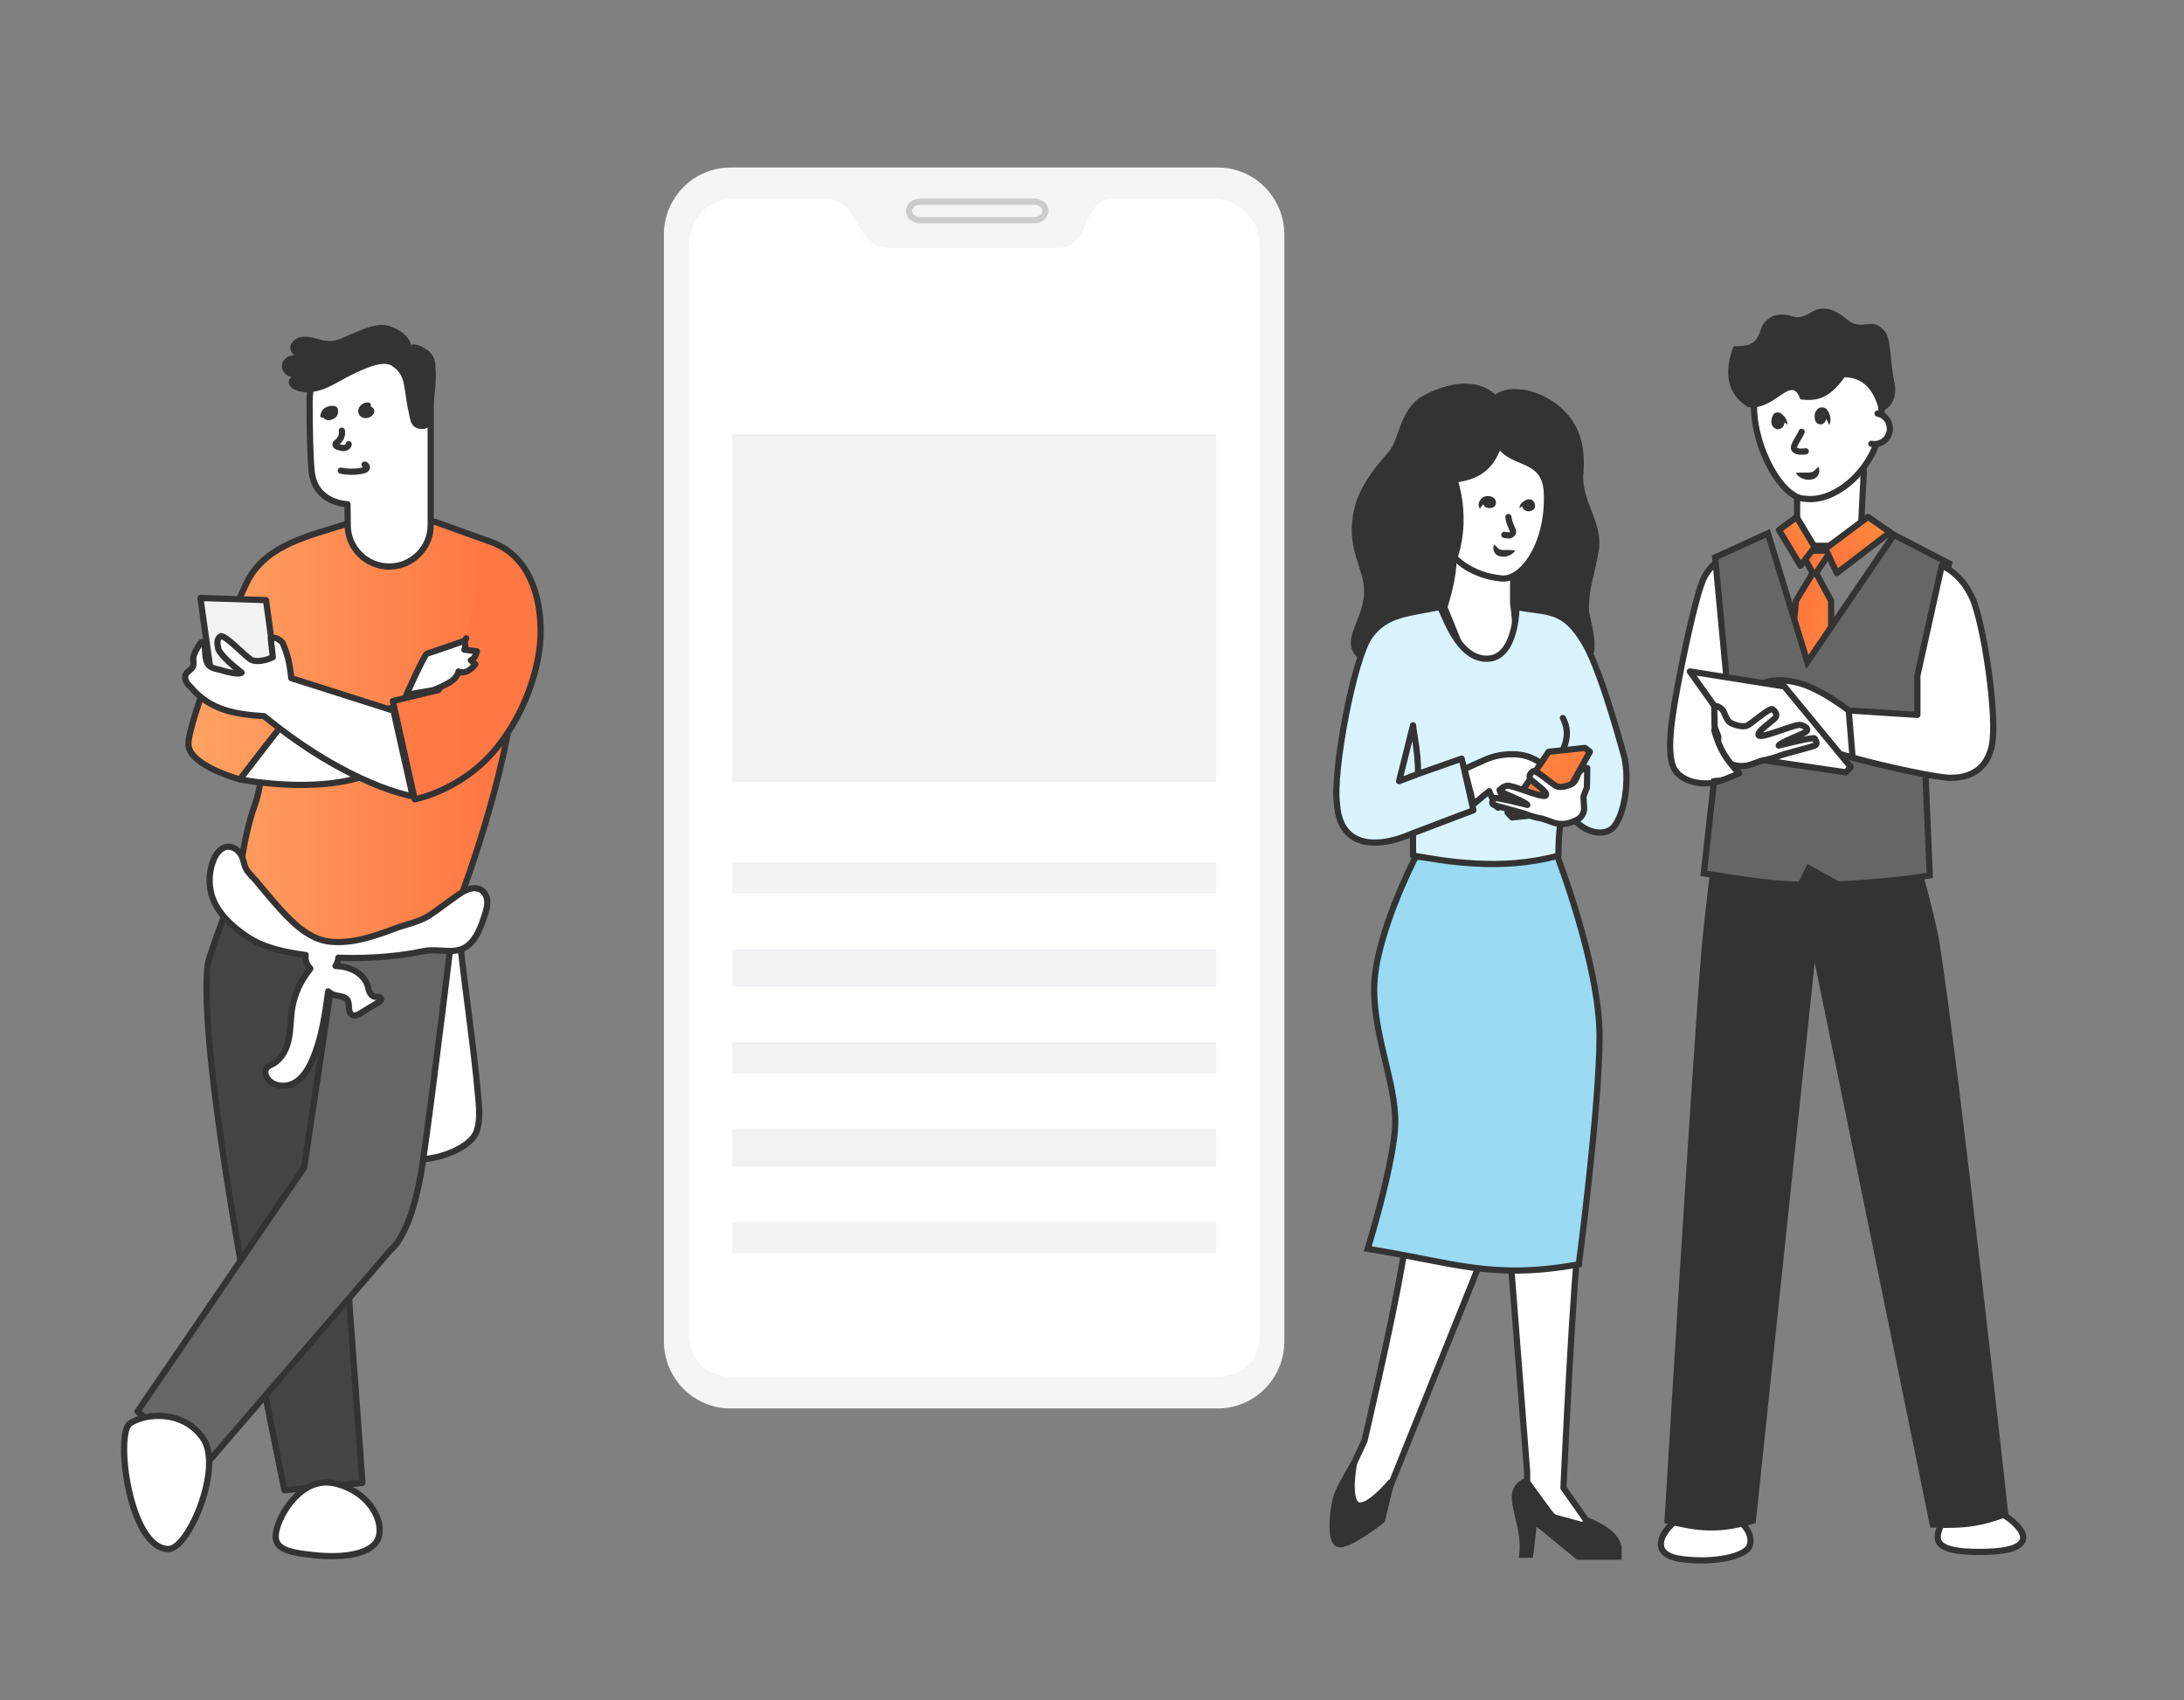 <svg width="352" height="274" viewBox="0 0 352 274" fill="none" xmlns="http://www.w3.org/2000/svg">
<rect x="0" y="0" width="352" height="274" fill="#808080" stroke="none"/>
<path d="M196.28 227H117.72C111.797 227 107 222.15 107 216.174V37.826C107 31.85 111.802 27 117.72 27H196.28C202.203 27 207 31.85 207 37.826V216.174C207 222.15 202.203 227 196.28 227Z" fill="#F5F5F5"/>
<path d="M166.59 32.5C167.07 32.5 167.526 32.638 167.875 32.886C168.223 33.132 168.5 33.519 168.5 34C168.5 34.481 168.223 34.868 167.875 35.114C167.526 35.362 167.07 35.5 166.59 35.5H148.41C147.93 35.5 147.474 35.362 147.125 35.114C146.777 34.868 146.5 34.481 146.5 34C146.5 33.519 146.777 33.132 147.125 32.886C147.474 32.638 147.93 32.5 148.41 32.5H166.59Z" stroke="#CCCCCC" stroke-miterlimit="10"/>
<path d="M118.793 32.5H132.979C134.272 32.5 135.153 32.944 135.857 33.61C136.586 34.3 137.131 35.231 137.726 36.244C138.305 37.23 138.933 38.296 139.813 39.103C140.718 39.932 141.878 40.483 143.491 40.483H170.338C171.953 40.482 173.053 39.93 173.856 39.078C174.631 38.256 175.107 37.175 175.538 36.192C175.985 35.175 176.385 34.259 176.999 33.583C177.546 32.98 178.278 32.556 179.431 32.505L179.667 32.5H194.922C197.197 32.5 199.087 33.236 200.403 34.498C201.718 35.758 202.5 37.579 202.5 39.827V215.098C202.5 217.306 201.784 218.88 200.576 219.911C199.355 220.953 197.561 221.5 195.299 221.5H118.827C116.328 221.5 114.518 220.859 113.331 219.679C112.145 218.499 111.5 216.7 111.5 214.216V40.368C111.5 37.992 112.12 36.031 113.312 34.671C114.496 33.321 116.296 32.5 118.793 32.5Z" fill="white" stroke="white" stroke-miterlimit="10"/>
<path d="M196 70H118V126H196V70Z" fill="#F1F2F4"/>
<path d="M196 139H118V144H196V139Z" fill="#F1F2F4"/>
<path d="M196 153H118V159H196V153Z" fill="#F1F2F4"/>
<path d="M196 168H118V173H196V168Z" fill="#F1F2F4"/>
<path d="M196 182H118V188H196V182Z" fill="#F1F2F4"/>
<path d="M196 197H118V202H196V197Z" fill="#F1F2F4"/>
<path d="M73.754 147.774C74.584 157.395 76.268 167.443 77.098 177.065C77.251 178.821 77.396 180.634 76.832 182.302C75.785 185.397 68.992 187.548 65.857 186.637" fill="white"/>
<path d="M73.754 147.774C74.584 157.395 76.268 167.443 77.098 177.065C77.251 178.821 77.396 180.634 76.832 182.302C75.785 185.397 68.992 187.548 65.857 186.637" stroke="#333333" stroke-miterlimit="10" stroke-linecap="round" stroke-linejoin="round"/>
<path d="M38.67 140.981C38.67 140.981 33.698 153.705 33.489 155.421C31.426 172.101 45.858 240.191 45.858 240.191L58.42 239.014L52.852 162.585L55.229 146.453L38.67 140.981Z" fill="#444444" stroke="#333333" stroke-linecap="round" stroke-linejoin="round"/>
<path d="M73.359 146.251C73.359 146.251 69.822 175.832 68.154 187.234C66.413 199.16 62.997 201.416 62.997 201.416L32.836 236.468L22.159 227.499L49.024 188.161C49.024 188.161 55.463 145.292 55.237 146.453C55.011 147.613 73.359 146.251 73.359 146.251Z" fill="#666666" stroke="#333333" stroke-linecap="round" stroke-linejoin="round"/>
<path d="M78.99 87.291L70.144 84.117L55.535 84.544C49.999 86.321 43.227 87.717 40.088 93.294C38.501 96.115 30.024 116.783 30.378 120.144C30.733 123.496 38.678 125.623 38.678 125.623L42.981 120.039C42.312 124.543 41.667 128.113 41.152 129.507C39.21 134.809 38.67 140.989 38.67 140.989C38.67 140.989 39.774 151.312 51.788 152.722C63.803 154.132 73.351 147.017 73.351 147.017C73.351 147.017 80.539 128.806 82.658 113.262C84.777 97.71 78.99 87.291 78.99 87.291ZM42.03 111.481L44.552 108.331C44.367 109.829 44.173 111.328 43.98 112.803L42.03 111.481Z" fill="url(#paint0_linear_36_2893)" stroke="#333333" stroke-miterlimit="10" stroke-linecap="round" stroke-linejoin="round"/>
<path d="M75.14 102.877L70.694 111.21L63.316 112.989L66.84 128.831C66.84 128.831 74.595 127.403 80.162 120.408C86.715 112.173 87.074 103.367 87.074 103.367C87.074 103.367 88.452 90.22 78.637 87.17" fill="url(#paint1_linear_36_2893)"/>
<path d="M75.14 102.877L70.694 111.21L63.316 112.989L66.84 128.831C66.84 128.831 74.595 127.403 80.162 120.408C86.715 112.173 87.074 103.367 87.074 103.367C87.074 103.367 88.452 90.22 78.637 87.17" stroke="#333333" stroke-miterlimit="10" stroke-linecap="round" stroke-linejoin="round"/>
<path d="M38.67 125.615C38.67 125.615 57.912 129.459 64.898 121.183L62.876 114.148C62.876 114.148 50.16 117.154 46.196 115.865L38.67 125.615Z" fill="white" stroke="#333333" stroke-miterlimit="10" stroke-linecap="round" stroke-linejoin="round"/>
<path d="M65.495 111.988C65.495 111.988 68.42 105.444 68.807 105.356C69.194 105.267 74.843 103.285 74.843 103.285C74.843 103.285 75.141 104.059 74.843 104.711L76.873 104.977C76.873 104.977 76.575 106.226 75.882 106.403L76.615 107.048C76.615 107.048 76.011 107.878 75.237 108.216C74.464 108.555 73.9 108.216 73.9 108.216C73.9 108.216 73.764 109.159 72.604 109.893C71.443 110.626 69.855 111.23 69.855 111.23L65.495 111.988Z" fill="white" stroke="#333333" stroke-miterlimit="10" stroke-linecap="round" stroke-linejoin="round"/>
<path d="M43.563 114.147L34.643 113.027L32.298 96.379L42.878 96.725L44.997 112.382C45.231 113.309 44.514 114.195 43.563 114.147Z" fill="#F2F2F2" stroke="#333333" stroke-miterlimit="10" stroke-linecap="round" stroke-linejoin="round"/>
<path d="M35.971 108.113C36.341 108.242 38.581 108.814 38.944 108.411C37.198 107.025 35.603 105.59 35.189 104.623C34.978 103.672 34.931 102.908 35.568 102.561C36.204 102.215 39.556 105.792 40.419 106.3C41.273 106.808 42.973 106.437 43.972 105.921L43.642 102.9C44.289 102.701 44.689 102.775 45.535 103.568C46.353 105.516 46.679 106.753 46.947 109.3L63.415 114.537L66.511 128.337C66.511 128.337 56.465 126.789 42.566 115.426C38.035 115.138 33.877 114.495 30.797 110.804C30.483 110.522 30.185 110.216 30 109.838C29.822 109.459 29.774 108.991 29.983 108.629C30.249 108.161 30.862 107.944 31.087 107.452C31.257 107.09 31.176 106.671 31.144 106.276C31.087 105.51 31.853 104.318 32.28 103.681C32.336 103.601 32.401 103.512 32.498 103.488C32.691 103.44 32.844 103.665 32.9 103.859C33.062 104.382 33.053 104.938 33.094 105.486C33.134 106.034 33.223 106.598 33.521 107.058C34.012 107.799 35.189 107.831 35.971 108.113Z" fill="white" stroke="#333333" stroke-miterlimit="10" stroke-linecap="round" stroke-linejoin="round"/>
<path d="M62.731 91.312C66.421 91.312 69.419 88.315 69.419 84.624V64.294C69.435 58.798 64.915 54.367 59.419 54.504L59.266 54.52C53.956 54.963 49.879 59.403 49.895 64.729C49.911 69.394 49.991 73.448 50.225 75.921C50.724 81.175 56.002 81.264 56.002 81.264C56.002 81.264 56.043 83.448 56.043 84.656C56.051 88.323 59.04 91.312 62.731 91.312Z" fill="white" stroke="#333333" stroke-miterlimit="10" stroke-linecap="round" stroke-linejoin="round"/>
<path d="M63.23 59C63.239 59.008 63.255 59.016 63.263 59.024C64.157 59.612 64.786 60.523 65.019 61.57C65.027 61.61 65.035 61.643 65.043 61.675C65.374 63.157 65.463 64.689 65.809 66.163C66.156 67.646 66.091 68.774 67.574 69.104C68.508 69.314 69.306 68.798 69.636 68.266C69.766 68.065 69.766 67.807 69.766 67.565C69.749 63.923 70.483 62.505 70.16 58.718C70.072 57.686 69.508 56.76 68.621 56.228C67.783 55.728 66.768 55.212 65.922 55.704C65.076 56.195 64.069 57.936 63.448 58.693" fill="#333333"/>
<path d="M66.083 56.252C66.849 54.737 64.254 52.876 62.433 52.465C60.612 52.054 58.347 53.109 56.631 53.843C55.551 54.302 54.48 54.914 53.303 54.963C52.513 54.995 51.74 54.769 50.974 54.568C50.209 54.366 49.419 54.189 48.638 54.302C47.856 54.423 47.082 54.906 46.849 55.656C46.615 56.405 47.123 57.372 47.912 57.412C46.873 56.945 45.495 57.783 45.422 58.919C45.35 60.055 46.623 61.054 47.711 60.716C47.171 60.37 46.438 61.079 46.55 61.707C46.663 62.344 47.284 62.755 47.888 62.964C49.443 63.496 51.168 63.142 52.683 62.497C54.189 61.844 55.559 60.918 57.05 60.225C58.541 59.54 61.031 58.315 62.626 58.734C63.794 59.04 64.697 60.345 65.317 59.991C65.914 59.644 66.252 58.968 66.325 58.283C66.389 57.614 66.236 56.929 66.083 56.252Z" fill="#333333"/>
<path d="M72.078 145.486C71.047 146.243 70.023 147.017 69.056 147.629C67.606 148.556 65.438 148.991 63.811 149.595C60.434 150.86 56.8 152.166 53.134 151.763C49.75 151.392 47.042 148.612 44.883 146.219C43.617 144.817 42.441 143.35 41.224 141.908C40.709 141.304 39.983 140.683 39.629 139.974C39.25 139.209 39.258 138.338 38.726 137.589C38.251 136.912 37.461 136.396 36.631 136.477C35.576 136.582 34.842 137.581 34.431 138.564C33.69 140.377 33.577 142.44 34.133 144.317C34.939 147.057 37.413 149.337 39.742 150.909C42.514 152.778 46.003 153.495 49.266 153.922C49.242 154.092 49.226 154.253 49.234 154.422C49.266 155.059 49.564 155.655 50.016 156.106C49.959 156.187 49.927 156.243 49.927 156.259C48.444 158.072 47.437 160.272 47.074 162.585C46.825 164.196 46.873 165.848 46.551 167.444C46.228 169.039 45.455 170.659 44.02 171.448C43.601 171.674 43.11 171.859 42.884 172.27C42.675 172.657 42.747 173.141 42.941 173.535C43.674 175.026 45.809 175.373 47.284 174.615C48.767 173.858 49.685 172.335 50.346 170.804C51.829 167.371 52.368 163.616 52.884 159.909C52.892 159.869 52.892 159.829 52.9 159.781C53.19 160.055 53.545 160.264 53.932 160.377C54.649 160.586 55.559 160.538 55.986 161.158C56.236 161.529 56.212 162.013 56.236 162.464C56.26 162.915 56.397 163.423 56.808 163.608C57.227 163.793 57.703 163.552 58.09 163.31C59.089 162.698 60.096 162.093 61.095 161.481C61.256 161.384 61.434 161.255 61.442 161.07C61.45 160.868 61.232 160.715 61.031 160.683C60.829 160.651 60.62 160.691 60.418 160.659C60.023 160.594 59.725 160.256 59.564 159.893C59.403 159.531 59.339 159.128 59.21 158.749C58.726 157.323 57.348 156.356 55.898 155.961C55.301 155.8 54.681 155.719 54.069 155.687C54.23 155.453 54.351 155.204 54.423 154.93C54.431 154.914 54.423 154.897 54.431 154.881C54.464 154.833 54.512 154.656 54.528 154.358C57.268 154.47 62.634 154.478 68.194 153.31C71.095 152.698 73.891 154.358 76.107 151.723C77.098 150.538 77.622 149.047 78.097 147.581C78.323 146.88 78.549 146.155 78.541 145.413C78.533 144.672 78.234 143.898 77.622 143.479C77.058 143.101 76.3 143.084 75.648 143.278C74.995 143.471 74.407 143.85 73.835 144.229C73.255 144.632 72.666 145.059 72.078 145.486Z" fill="white" stroke="#333333" stroke-miterlimit="10" stroke-linecap="round" stroke-linejoin="round"/>
<path fill-rule="evenodd" clip-rule="evenodd" d="M32.731 231.835C29.508 227.161 23.368 227.757 20.942 229.425C18.517 231.093 20.838 249.659 27.163 249.659C30.419 249.659 35.954 236.508 32.731 231.835Z" fill="white" stroke="#333333" stroke-miterlimit="10" stroke-linecap="round" stroke-linejoin="round"/>
<path fill-rule="evenodd" clip-rule="evenodd" d="M44.544 246.677C43.907 249.562 46.027 250.175 50.579 250.65C55.865 251.206 60.467 250.376 61.103 247.491C61.74 244.607 59.081 240.223 53.907 239.079C48.734 237.935 45.181 243.785 44.544 246.677Z" fill="white" stroke="#333333" stroke-miterlimit="10" stroke-linecap="round" stroke-linejoin="round"/>
<path d="M58.936 64.89C58.589 64.979 58.259 65.172 58.033 65.454C57.944 65.559 57.864 65.688 57.816 65.817C57.767 65.946 57.727 66.083 57.727 66.22C57.727 66.494 57.799 66.768 57.985 66.977C58.09 67.098 58.202 67.187 58.347 67.259C58.549 67.364 58.758 67.388 58.976 67.388C59.185 67.388 59.387 67.324 59.58 67.243C59.766 67.171 59.919 67.05 60.056 66.913C60.265 66.703 60.378 66.389 60.313 66.099C60.297 66.018 60.257 65.946 60.217 65.881C60.193 65.841 60.169 65.809 60.144 65.776C60.023 65.639 59.895 65.559 59.725 65.486C59.314 65.317 58.831 65.422 58.476 65.664C58.194 65.857 58.041 66.212 58.13 66.55C58.218 66.888 58.533 67.114 58.871 67.138C59.056 67.154 59.25 67.122 59.427 67.042C59.556 66.977 59.725 66.848 59.79 66.703C59.838 66.574 59.854 66.421 59.758 66.308C59.661 66.187 59.508 66.115 59.355 66.107C59.339 66.107 59.322 66.107 59.314 66.099C59.371 66.115 59.419 66.123 59.475 66.139C59.451 66.131 59.427 66.123 59.411 66.115C59.459 66.139 59.5 66.163 59.548 66.187C59.524 66.171 59.5 66.155 59.484 66.139C59.516 66.171 59.548 66.204 59.588 66.236C59.556 66.204 59.532 66.171 59.516 66.131C59.532 66.171 59.556 66.212 59.572 66.252C59.548 66.204 59.532 66.147 59.532 66.091C59.532 66.139 59.54 66.179 59.54 66.228C59.54 66.187 59.54 66.139 59.556 66.099C59.54 66.147 59.532 66.187 59.516 66.236C59.524 66.204 59.54 66.171 59.556 66.147C59.532 66.187 59.5 66.236 59.475 66.276C59.484 66.26 59.5 66.244 59.516 66.236C59.475 66.276 59.435 66.308 59.395 66.349C59.411 66.332 59.435 66.316 59.459 66.3C59.411 66.332 59.355 66.365 59.306 66.397C59.331 66.389 59.347 66.373 59.371 66.365C59.306 66.389 59.25 66.413 59.185 66.429C59.202 66.421 59.218 66.421 59.234 66.413C59.169 66.421 59.105 66.437 59.04 66.445C59.065 66.437 59.097 66.437 59.121 66.437C59.065 66.437 59 66.437 58.944 66.429C58.976 66.429 59 66.437 59.024 66.437C58.968 66.421 58.919 66.413 58.863 66.397C58.895 66.405 58.928 66.421 58.96 66.429C58.911 66.405 58.871 66.381 58.823 66.357C58.871 66.381 58.911 66.413 58.952 66.445C58.919 66.413 58.887 66.381 58.847 66.349C58.887 66.389 58.928 66.437 58.952 66.486C58.936 66.445 58.911 66.405 58.895 66.365C58.919 66.413 58.936 66.461 58.936 66.518C58.936 66.469 58.928 66.429 58.928 66.381C58.928 66.429 58.928 66.478 58.911 66.526C58.928 66.478 58.936 66.437 58.952 66.389C58.936 66.429 58.919 66.469 58.895 66.502C58.919 66.461 58.952 66.413 58.976 66.373C58.952 66.405 58.928 66.437 58.895 66.469C58.936 66.429 58.976 66.397 59.016 66.357C58.984 66.389 58.952 66.413 58.911 66.437C58.96 66.405 59.016 66.373 59.065 66.341C59.032 66.357 59 66.373 58.96 66.389C59.024 66.365 59.081 66.341 59.145 66.324C59.113 66.341 59.073 66.349 59.032 66.357C59.097 66.349 59.161 66.332 59.226 66.324C59.185 66.332 59.153 66.332 59.113 66.332C59.169 66.332 59.234 66.332 59.29 66.341C59.25 66.341 59.218 66.332 59.177 66.324C59.234 66.341 59.282 66.349 59.339 66.365C59.298 66.357 59.266 66.341 59.226 66.324C59.274 66.349 59.314 66.373 59.363 66.397C59.306 66.373 59.266 66.332 59.218 66.3C59.25 66.332 59.282 66.365 59.322 66.397C59.258 66.341 59.21 66.268 59.169 66.187C59.185 66.228 59.21 66.268 59.226 66.308C59.185 66.22 59.153 66.123 59.145 66.018C59.145 66.067 59.153 66.107 59.153 66.155C59.145 66.067 59.153 65.978 59.177 65.889C59.161 65.938 59.153 65.978 59.137 66.026C59.161 65.946 59.194 65.873 59.242 65.801C59.218 65.841 59.185 65.889 59.161 65.93C59.202 65.873 59.242 65.817 59.298 65.768C59.258 65.809 59.218 65.841 59.177 65.881C59.218 65.841 59.266 65.809 59.314 65.776C59.266 65.809 59.21 65.841 59.161 65.873C59.21 65.841 59.258 65.817 59.314 65.801C59.25 65.825 59.194 65.849 59.129 65.865C59.153 65.857 59.185 65.849 59.21 65.841C59.371 65.801 59.556 65.696 59.669 65.567C59.749 65.47 59.83 65.301 59.782 65.172C59.653 64.85 59.234 64.818 58.936 64.89Z" fill="#333333"/>
<path d="M52.981 66.816C53.029 66.582 53.093 66.349 53.206 66.131C53.19 66.163 53.174 66.196 53.158 66.228C53.206 66.131 53.271 66.051 53.343 65.97C53.311 66.002 53.279 66.034 53.255 66.067C53.271 66.051 53.295 66.026 53.311 66.01C53.335 65.994 53.392 65.954 53.295 66.018C53.198 66.083 53.247 66.051 53.271 66.034C53.279 66.026 53.295 66.018 53.303 66.018C53.359 65.986 53.134 66.091 53.198 66.067C53.206 66.059 53.222 66.059 53.23 66.051C53.239 66.051 53.239 66.043 53.247 66.043C53.303 66.018 53.255 66.034 53.11 66.091C53.126 66.091 53.134 66.083 53.15 66.083C53.166 66.075 52.932 66.123 53.021 66.107C53.037 66.107 53.045 66.107 53.061 66.099C53.069 66.099 52.86 66.107 52.94 66.107C52.956 66.107 52.965 66.107 52.981 66.107C53.061 66.107 52.844 66.091 52.892 66.099C52.916 66.107 52.949 66.107 52.973 66.115C52.932 66.107 52.892 66.091 52.844 66.083C52.892 66.099 52.932 66.115 52.981 66.139C52.949 66.123 52.916 66.099 52.892 66.083C52.956 66.123 53.013 66.18 53.053 66.252C53.037 66.228 53.021 66.204 53.005 66.171C53.077 66.292 53.093 66.437 53.093 66.574C53.093 66.542 53.093 66.518 53.093 66.486C53.086 66.703 53.053 66.929 52.949 67.122C52.965 67.09 52.981 67.058 52.997 67.026C52.965 67.082 52.932 67.13 52.884 67.179C52.916 67.147 52.949 67.114 52.973 67.082C52.949 67.106 52.924 67.122 52.9 67.138C52.997 67.074 53.021 67.058 52.973 67.09C53.102 67.034 53.134 67.018 53.069 67.042C53.158 67.001 53.255 66.977 53.359 66.969C53.295 66.977 53.327 66.977 53.472 66.961C53.674 66.961 53.585 66.977 53.529 66.961C53.569 66.969 53.609 66.985 53.658 66.993C53.617 66.985 53.585 66.969 53.545 66.945C53.577 66.961 53.609 66.985 53.633 67.001C53.569 66.961 53.521 66.905 53.48 66.84C53.496 66.865 53.513 66.889 53.529 66.921C53.488 66.848 53.464 66.768 53.464 66.687C53.464 66.719 53.464 66.744 53.464 66.776C53.472 66.695 53.488 66.623 53.529 66.558C53.513 66.591 53.496 66.623 53.48 66.655C53.505 66.615 53.537 66.574 53.569 66.534C53.537 66.566 53.505 66.599 53.48 66.631C53.496 66.615 53.513 66.599 53.529 66.591C53.593 66.534 53.4 66.663 53.464 66.631C53.553 66.582 53.376 66.671 53.367 66.671C53.464 66.631 53.166 66.728 53.271 66.703C53.222 66.711 53.174 66.719 53.126 66.736C53.166 66.728 53.158 66.728 53.086 66.736C52.949 66.744 53.037 66.744 53.061 66.736C52.916 66.752 52.932 66.719 52.997 66.736C53.021 66.736 53.045 66.744 53.061 66.752C53.021 66.744 52.981 66.728 52.932 66.719C52.997 66.736 53.061 66.768 53.118 66.8C53.086 66.784 53.053 66.76 53.029 66.744C53.045 66.76 53.069 66.768 53.086 66.784C53.19 66.865 53.327 66.889 53.456 66.889C53.633 66.889 53.843 66.848 54.004 66.776C54.133 66.719 54.302 66.647 54.383 66.518C54.431 66.445 54.48 66.325 54.391 66.26C54.052 66.002 53.617 65.978 53.214 66.059C52.771 66.147 52.32 66.365 52.127 66.792C52.014 67.026 52.078 67.308 52.264 67.485C52.384 67.598 52.546 67.662 52.699 67.695C52.997 67.751 53.343 67.686 53.625 67.566C53.988 67.412 54.302 67.163 54.423 66.776C54.463 66.655 54.48 66.526 54.487 66.405C54.496 66.268 54.504 66.131 54.48 65.994C54.423 65.744 54.238 65.543 53.996 65.462C53.577 65.334 53.126 65.406 52.723 65.559C52.384 65.688 52.07 65.914 51.893 66.236C51.748 66.486 51.667 66.752 51.611 67.034C51.546 67.324 52.03 67.316 52.207 67.292C52.392 67.259 52.578 67.211 52.739 67.114C52.812 67.026 52.956 66.945 52.981 66.816Z" fill="#333333"/>
<path d="M55.1 69.411C55.221 70.079 54.939 70.805 54.399 71.216C54.254 71.329 54.069 71.449 54.069 71.635C54.069 71.852 54.318 71.973 54.52 72.038C54.842 72.142 55.172 72.247 55.503 72.207C55.833 72.167 56.172 71.925 56.204 71.594" stroke="#333333" stroke-miterlimit="10" stroke-linecap="round" stroke-linejoin="round"/>
<path d="M54.931 75.857C56.099 76.099 57.316 76.091 58.476 75.841C58.734 75.784 59.016 75.688 59.113 75.446C59.21 75.204 59.016 74.898 58.758 74.882" stroke="#333333" stroke-miterlimit="10" stroke-linecap="round" stroke-linejoin="round"/>
<path d="M274.649 93.095C273.198 96.057 270.844 108.245 270.844 108.245C269.582 114.733 268.159 122.155 270.213 124.466C271.759 126.206 274.649 126.628 277.254 125.963C285.3 127.243 280.035 111.399 280.035 108.245C280.035 103.666 281.232 93.769 280.035 90.583C278.971 87.751 275.562 91.23 274.649 93.095Z" fill="white"/>
<path d="M277.254 125.963C277.711 122.998 277.254 129.071 277.254 125.963ZM277.254 125.963C274.649 126.628 271.759 126.206 270.213 124.466C268.159 122.155 269.582 114.733 270.844 108.245C270.844 108.245 273.198 96.057 274.649 93.095C275.562 91.23 278.971 87.751 280.035 90.583C281.232 93.769 280.035 103.666 280.035 108.245C280.035 111.399 285.3 127.243 277.254 125.963Z" stroke="#333333" stroke-miterlimit="10" stroke-linecap="round" stroke-linejoin="round"/>
<path d="M289.46 96.844L288.271 108.729V126.374L291.654 129.391L295.585 127.288L295.128 109.095V96.844L292.705 92.364L295.128 88.753H290.191L292.157 92.364L289.46 96.844Z" fill="url(#paint2_linear_36_2893)" stroke="#333333" stroke-miterlimit="10" stroke-linecap="round" stroke-linejoin="round"/>
<path fill-rule="evenodd" clip-rule="evenodd" d="M326.083 247.775C326.083 249.769 322.335 250.132 319.011 250.132C315.687 250.132 312.302 249.769 312.302 247.775C312.302 245.78 314.599 242.395 317.923 242.395C321.187 242.395 326.083 245.78 326.083 247.775Z" fill="white" stroke="#333333" stroke-miterlimit="10" stroke-linecap="round" stroke-linejoin="round"/>
<path d="M276.037 243.12C280.691 244.208 282.807 247.23 281.96 249.225C281.296 250.797 276.46 252.005 271.021 251.28C262.982 250.253 271.383 242.033 276.037 243.12Z" fill="white" stroke="#333333" stroke-miterlimit="10" stroke-linecap="round" stroke-linejoin="round"/>
<path d="M276.465 133.665C276.465 133.665 274.712 147.446 274.228 153.128C272.476 174.947 268.249 245.491 268.249 245.491C273.887 246.924 277.086 247.228 282.968 245.491L292.482 155.122L311.106 246.212C316.769 246.434 319.49 245.981 323.723 244.383C323.723 244.383 315.993 173.919 312.669 152.402C311.883 147.144 308.257 134.935 308.257 134.935L276.465 133.665Z" fill="#333333"/>
<path d="M290.988 105.703L291.293 106.699L291.88 105.838L305.257 86.201L314.128 90.805L309.814 112.012L309.802 112.072L309.805 112.132L311.02 141.088C306.648 141.857 300.625 142.348 296.207 142.537L291.987 140.199L291.531 139.947L291.298 140.413L290.207 142.595C284.898 142.452 280.781 141.738 274.603 140.765L276.402 124.554L278.254 109.338L278.26 109.285L278.255 109.231L276.436 89.836L284.938 85.952L290.988 105.703Z" fill="#666666" stroke="#333333"/>
<path d="M289.641 87.975H299.795L300.4 75.883H289.641V87.975Z" fill="white" stroke="#333333" stroke-miterlimit="10" stroke-linecap="round" stroke-linejoin="round"/>
<path d="M282.449 111.181L282.811 110.879C284.685 109.488 286.921 109.434 289.218 109.917C291.092 110.28 293.848 111.444 297.962 114.505L309.025 115.22V108.911L312.956 91.175C312.956 91.175 315.882 92.181 317.802 96.203C319.722 100.226 322.033 115.898 321.001 120.34C319.97 124.781 316.522 125.368 314.327 125.368C312.473 125.368 304.744 123.801 298.586 122.102C297.456 121.79 296.38 121.474 295.403 121.162L291.654 118.011C291.654 118.011 290.367 119.401 290.004 119.099C289.641 118.796 289.218 118.011 289.218 118.011L290.608 116.077L287.284 116.741L282.449 114.505L284.504 111.846L282.449 112.511V111.181Z" fill="white"/>
<path d="M297.962 114.505C293.848 111.444 291.092 110.28 289.218 109.917C286.921 109.434 284.685 109.488 282.811 110.879L282.449 111.181V112.511L284.504 111.846L282.449 114.505L287.284 116.741L290.608 116.077L289.218 118.011C289.218 118.011 289.641 118.796 290.004 119.099C290.367 119.401 291.654 118.011 291.654 118.011L295.403 121.162C296.38 121.474 297.456 121.79 298.586 122.102M297.962 114.505L309.025 115.22V108.911L312.956 91.175C312.956 91.175 315.882 92.181 317.802 96.203C319.722 100.226 322.033 115.898 321.001 120.34C319.97 124.781 316.522 125.368 314.327 125.368C312.473 125.368 304.744 123.801 298.586 122.102M297.962 114.505L298.586 122.102" stroke="#333333" stroke-miterlimit="10" stroke-linecap="round" stroke-linejoin="round"/>
<path d="M287.586 110.637L298.284 123.632L297.499 124.478L282.333 122.258L272.355 108.219L287.586 110.637Z" fill="white" stroke="#333333" stroke-miterlimit="10" stroke-linecap="round" stroke-linejoin="round"/>
<path d="M276.284 113.762C276.949 113.762 277.553 114.185 277.855 114.79C278.097 115.455 278.46 116.24 278.883 116.482C279.668 116.905 280.998 117.268 281.663 116.905C282.388 116.543 285.169 114.064 285.652 114.306C286.136 114.608 286.559 115.213 286.075 115.757C285.592 116.301 282.993 117.993 283.476 118.537C283.96 119.081 289.46 116.603 290.246 116.845C291.092 117.087 291.575 117.57 291.092 117.933C290.608 118.295 286.861 119.686 286.68 120.169C286.68 120.169 292.301 118.718 292.482 119.021C292.663 119.383 293.026 119.927 292.482 120.169C291.938 120.411 287.103 121.62 286.68 121.861C286.257 122.043 284.806 122.466 284.504 122.466C284.322 122.466 283.234 122.828 282.267 123.191C281.119 123.614 279.91 123.554 278.762 123.07L278.218 122.828C277.311 122.466 276.767 121.559 276.828 120.653L276.949 118.718L276.344 117.147L276.284 113.762Z" fill="white" stroke="#333333" stroke-miterlimit="10" stroke-linecap="round" stroke-linejoin="round"/>
<path d="M280.125 124.285L276.611 119.104L272.431 122.35L275.62 125.547C277.556 125.007 278.513 125.695 280.125 124.285Z" fill="white"/>
<path d="M276.284 126.106C277.602 125.772 278.323 125.502 280.306 124.646C278.092 122.261 277.201 120.815 276.284 117.707" stroke="#333333" stroke-miterlimit="10" stroke-linecap="round" stroke-linejoin="round"/>
<path d="M301.071 83.313L304.636 85.781L296.042 92.364L294.214 88.433L301.071 83.313Z" fill="url(#paint3_linear_36_2893)" stroke="#333333" stroke-miterlimit="10" stroke-linecap="round" stroke-linejoin="round"/>
<path d="M289.567 83.336L292.468 88.171L290.191 91.175L286.717 85.415L289.567 83.336Z" fill="url(#paint4_linear_36_2893)" stroke="#333333" stroke-miterlimit="10" stroke-linecap="round" stroke-linejoin="round"/>
<path d="M282.694 65.494C282.694 72.308 287.257 80.382 290.887 80.382C295.896 81.081 302.143 75.554 303.133 68.797C304.123 62.041 299.684 54.446 294.676 53.688C289.667 52.99 283.684 58.679 282.694 65.494Z" fill="white" stroke="#333333" stroke-miterlimit="10" stroke-linecap="round" stroke-linejoin="round"/>
<path d="M301.611 71.526C302.922 71.795 304.283 70.962 304.544 69.591C304.805 68.22 303.98 66.919 302.609 66.658" fill="white"/>
<path d="M301.611 71.526C302.922 71.795 304.283 70.962 304.544 69.591C304.805 68.22 303.98 66.919 302.609 66.658" stroke="#333333" stroke-miterlimit="10" stroke-linecap="round" stroke-linejoin="round"/>
<path fill-rule="evenodd" clip-rule="evenodd" d="M297.296 60.791C294.695 64.542 292.404 64.648 290.162 64.368C288.729 60.119 286.135 66.308 281.722 65.596C277.067 62.744 278.673 57.738 279.403 55.815C281.977 55.815 282.928 55.455 283.64 53.557C284.115 52.29 284.076 51.934 285.778 50.904C289.144 50.073 288.867 52.182 291.877 50.35C293.698 49.241 295.502 49.651 297.539 51.38C300.153 53.597 301.42 50.984 303.479 53.082C304.92 54.205 304.509 57.913 305.34 61.715C305.821 63.914 304.786 66.11 302.925 66.308C302.2 63.646 300.925 60.903 297.296 60.791Z" fill="#333333"/>
<path d="M290.374 69.599C289.963 70.604 288.803 71.954 289.226 72.438C289.649 72.922 290.495 72.801 291.039 72.74" stroke="#333333" stroke-miterlimit="10" stroke-linecap="round" stroke-linejoin="round"/>
<path d="M294.825 68.517C295.128 67.913 295.067 67.188 294.765 66.523C294.705 66.342 294.584 66.221 294.463 66.039C294.342 65.858 294.161 65.737 293.858 65.677C293.556 65.616 293.194 65.677 292.952 65.918C292.71 66.16 292.589 66.402 292.529 66.583C292.468 66.765 292.468 67.006 292.468 67.127C292.468 67.309 292.468 67.55 292.589 67.853C292.71 68.094 292.952 68.397 293.375 68.397C293.798 68.397 294.04 68.155 294.161 67.974C294.463 67.49 294.342 67.006 294.1 66.704C293.858 66.402 293.435 66.281 293.133 66.402C293.435 66.523 293.617 66.765 293.617 67.006C293.677 67.188 293.556 67.43 293.435 67.43C293.375 67.43 293.375 67.369 293.496 67.369C293.617 67.369 293.617 67.43 293.617 67.369C293.617 67.369 293.617 67.309 293.617 67.188C293.617 67.067 293.617 66.946 293.677 66.885C293.677 66.825 293.738 66.765 293.677 66.765H293.556C293.556 66.765 293.617 66.765 293.677 66.825C293.738 66.885 293.858 66.946 293.919 67.067C294.342 67.43 294.584 67.913 294.825 68.517Z" fill="#333333"/>
<path d="M288.1 68.45C288.1 67.785 287.737 67.18 287.193 66.757C287.072 66.636 286.951 66.516 286.589 66.455C286.407 66.455 286.166 66.516 286.045 66.576C285.864 66.697 285.803 66.818 285.743 66.939C285.622 67.18 285.561 67.362 285.561 67.483C285.501 67.664 285.501 67.845 285.501 68.087C285.501 68.329 285.622 68.631 285.803 68.812C285.984 69.054 286.347 69.235 286.71 69.175C287.072 69.115 287.314 68.873 287.435 68.692C287.556 68.45 287.616 68.268 287.616 68.027C287.616 67.845 287.556 67.603 287.435 67.422C287.314 67.241 287.133 67.06 286.951 66.999C286.77 66.939 286.468 66.939 286.347 67.06C286.166 67.18 286.105 67.362 286.166 67.543C286.226 67.422 286.407 67.362 286.468 67.362C286.589 67.362 286.649 67.422 286.649 67.483C286.77 67.603 286.71 67.785 286.649 67.906C286.649 67.966 286.589 68.027 286.528 68.027C286.468 68.027 286.468 68.027 286.589 67.966C286.77 67.966 286.71 68.027 286.71 67.906C286.71 67.845 286.77 67.422 286.77 67.362C286.77 67.362 286.77 67.362 286.71 67.362C286.649 67.362 286.589 67.422 286.589 67.362C286.528 67.301 286.649 67.362 286.77 67.422C287.133 67.785 287.616 68.027 288.1 68.45Z" fill="#333333"/>
<path d="M289.43 76.224C289.671 76.647 290.034 76.889 290.397 77.07C290.82 77.252 291.182 77.373 291.666 77.312C291.908 77.312 292.149 77.252 292.452 77.131C292.693 77.01 292.935 76.768 293.056 76.526C293.298 76.043 293.237 75.62 293.117 75.197C292.754 75.499 292.512 75.801 292.27 75.982C292.029 76.103 291.908 76.103 291.605 76.164H290.578C290.276 76.164 289.913 76.164 289.43 76.224Z" fill="#333333"/>
<path d="M243.063 138.957C243.063 138.957 251.896 137.21 252.345 142.488C252.345 142.488 254.263 181.002 254.688 198.538C253.688 202.001 251.985 239.81 251.985 239.81L256.49 246.208L249.552 244.315L246.127 239.81V237.196L243.063 197.817L243.965 190.068L223.689 240.531L217.832 244.946L217.291 237.827L219.905 232.24C219.905 232.24 224.32 213.497 225.942 203.945C227.564 194.393 232.61 190.068 232.61 190.068C232.61 190.068 230.538 166.203 231.709 154.924C232.439 150.038 231.709 140.145 231.709 140.145L243.063 138.957Z" fill="white" stroke="#333333" stroke-miterlimit="10" stroke-linecap="round" stroke-linejoin="round"/>
<path d="M245.357 250.576C245.992 244.858 241.926 240.411 245.992 238.696L249.264 243.175C251.138 245.97 254.282 247.304 255.839 245.08C258.444 246.16 260.254 247.272 260.858 249.273V250.893H254.346L247.262 245.08L246.627 250.576H245.357Z" fill="#333333" stroke="#333333"/>
<path d="M215.607 240.686C216.376 238.828 218.234 235.816 218.234 235.816C218.234 235.816 217.086 241.638 218.747 242.544C220.408 243.45 224.257 238.764 224.257 238.764L222.719 245.043C222.719 245.043 217.017 249.528 215.607 248.823C214.197 248.118 214.838 242.544 215.607 240.686Z" fill="#333333" stroke="#333333"/>
<path d="M223.779 72.831C222.338 74.633 219.95 77.021 218.553 80.941C216.706 87.159 219.099 90.443 219.724 93.827C220.716 99.189 215.83 102.626 218.553 105.722C221.276 108.824 227.101 106.067 231.213 106.45C236.202 106.906 241.278 106.406 246.082 104.976C248.453 104.273 254.276 111.081 256.085 106.713C257.894 105.029 256.536 100.852 256.085 98.423C256.085 94.458 256.851 93.647 257.752 88.285C258.067 83.87 255.159 81.076 255.159 76.796C255.452 73.809 255.425 69.533 252.165 66.252C248.701 62.774 243.478 61.781 240.991 63.594C237.99 60.807 233.407 61.701 229.727 63.594C225.501 65.586 225.537 71.118 223.779 72.831Z" fill="#333333"/>
<path d="M250.919 137.802L250.92 137.803C250.92 137.803 250.92 137.804 250.921 137.805C250.922 137.808 250.923 137.811 250.925 137.815C250.928 137.824 250.933 137.837 250.939 137.854C250.952 137.889 250.972 137.939 250.997 138.006C251.048 138.139 251.122 138.336 251.216 138.59C251.404 139.097 251.673 139.834 251.995 140.754C252.639 142.593 253.498 145.164 254.357 148.092C256.071 153.932 257.802 161.245 257.802 166.999C257.802 172.706 256.976 181.818 256.153 189.482C255.741 193.319 255.329 196.801 255.02 199.323C254.866 200.584 254.737 201.605 254.647 202.311C254.602 202.664 254.567 202.939 254.543 203.125C254.531 203.218 254.522 203.289 254.516 203.337C254.512 203.361 254.51 203.379 254.509 203.391C254.508 203.397 254.507 203.402 254.507 203.405C254.507 203.406 254.506 203.407 254.506 203.408V203.409L254.011 203.345L254.506 203.41L254.458 203.772L254.098 203.837C240.369 206.278 234.03 203.437 220.998 201.375L220.429 201.285L220.599 200.734V200.732C220.599 200.731 220.6 200.728 220.6 200.725C220.602 200.72 220.605 200.712 220.608 200.701C220.615 200.679 220.625 200.646 220.639 200.602C220.665 200.516 220.703 200.387 220.753 200.221C220.852 199.888 220.995 199.405 221.169 198.805C221.516 197.603 221.985 195.928 222.474 194.042C223.453 190.259 224.502 185.653 224.813 182.272C225.12 178.944 224.31 175.358 223.394 171.505C222.485 167.68 221.477 163.61 221.477 159.43C221.477 155.218 223.131 149.939 224.755 145.757C225.571 143.656 226.386 141.815 226.998 140.499C227.304 139.841 227.559 139.312 227.738 138.949C227.828 138.768 227.898 138.627 227.946 138.531C227.97 138.484 227.988 138.447 228.001 138.423C228.007 138.41 228.012 138.401 228.016 138.394L228.02 138.385V138.384L228.156 138.122L228.451 138.113L250.438 137.482L250.791 137.472L250.919 137.802Z" fill="#9ADAF3" stroke="#333333"/>
<path d="M243.875 97.251C244.843 103.822 243.925 107.169 238.648 112.3L232.791 97.882C234.017 93.791 234.278 91.845 234.278 89.412H243.875V97.251Z" fill="white" stroke="#333333" stroke-miterlimit="10" stroke-linecap="round" stroke-linejoin="round"/>
<path d="M255.499 103.829C258.258 108.621 261.861 122.271 261.861 122.271C262.708 126.898 261.492 131.718 260.05 133.32C258.608 134.921 254.598 134.648 251.894 129.602C251.084 134.828 251.218 136.545 251.174 137.892C241.892 140.505 232.43 138.703 227.744 137.892L227.744 134.288C221.617 136.991 215.94 136.45 215.489 129.602C214.725 124.582 218.184 106.092 220.806 102.478C223.428 98.864 227.114 98.873 232.07 97.837C232.881 98.963 234.863 106.172 239.639 106.172C244.415 106.172 244.415 97.837 244.415 97.837C249.547 98.836 252.075 97.882 255.499 103.829Z" fill="#D9F4FF"/>
<path d="M227.744 134.288L227.744 137.892C232.43 138.703 241.892 140.505 251.174 137.892C251.218 136.545 251.084 134.828 251.894 129.602C254.598 134.648 258.608 134.921 260.05 133.32C261.492 131.718 262.708 126.898 261.861 122.271C261.861 122.271 258.258 108.621 255.499 103.829C252.075 97.882 249.547 98.836 244.415 97.837C244.415 97.837 244.415 106.172 239.639 106.172C234.863 106.172 232.881 98.963 232.07 97.837C227.114 98.873 223.428 98.864 220.806 102.478C218.184 106.092 214.725 124.582 215.489 129.602C215.94 136.45 221.617 136.991 227.744 134.288ZM227.744 134.288L237.477 130.593L235.584 122.271L228.555 124.736M228.555 124.736C228.555 120.906 227.869 118.44 227.744 116.896L225.492 125.907L228.555 124.736ZM251.894 120.906C252.345 119.779 253.066 117.977 251.894 115.724" stroke="#333333" stroke-miterlimit="10" stroke-linecap="round" stroke-linejoin="round"/>
<path d="M250.194 124.882L249.941 124.523C248.592 122.826 246.567 121.704 244.39 121.587C242.621 121.463 240.791 121.787 239.199 122.524L236.029 123.944L237.476 129.62L240.017 127.509C240.017 127.509 241.115 130.36 241.513 130.176C241.911 129.992 242.479 129.388 242.479 129.388L241.695 127.318L244.52 128.713L249.396 127.865L248.19 124.985L249.875 126.075L250.194 124.882Z" fill="white" stroke="#333333" stroke-miterlimit="10" stroke-linecap="round" stroke-linejoin="round"/>
<path d="M249.598 121.166L242.975 130.968L243.705 131.754L250.814 130.968L256.248 121.166L255.462 120.548L249.598 121.166Z" fill="url(#paint5_linear_36_2893)" stroke="#333333" stroke-miterlimit="10" stroke-linecap="round" stroke-linejoin="round"/>
<path d="M255.822 123.779C255.204 123.779 254.642 124.172 254.362 124.734C254.137 125.351 253.8 126.081 253.407 126.306C252.677 126.699 251.442 127.036 250.824 126.699C250.15 126.362 247.567 124.06 247.118 124.284C246.668 124.565 246.275 125.127 246.725 125.632C247.174 126.137 249.588 127.71 249.139 128.215C248.69 128.721 243.58 126.418 242.85 126.643C242.064 126.867 241.615 127.317 242.064 127.654C242.513 127.991 245.995 129.282 246.163 129.731C246.163 129.731 240.941 128.384 240.772 128.664C240.604 129.001 240.267 129.507 240.772 129.731C241.278 129.956 245.77 131.079 246.163 131.304C246.556 131.472 247.904 131.865 248.185 131.865C248.353 131.865 249.364 132.202 250.262 132.539C251.329 132.932 252.452 132.876 253.519 132.427L254.025 132.202C254.867 131.865 255.372 131.023 255.316 130.181L255.204 128.384L255.765 126.924L255.822 123.779Z" fill="white" stroke="#333333" stroke-miterlimit="10" stroke-linecap="round" stroke-linejoin="round"/>
<path d="M249.313 79.409C249.67 87.74 245.348 93.512 242.104 93.241C236.99 92.815 234.413 89.817 234.413 89.817C234.413 89.817 236.62 84.32 234.413 77.291C238.963 76.751 240.495 74.633 241.622 71.569C243.514 75.039 249.056 73.417 249.313 79.409Z" fill="white" stroke="#333333" stroke-miterlimit="10" stroke-linecap="round" stroke-linejoin="round"/>
<path d="M243.109 83.329C243.311 84.906 244.151 85.555 243.758 86.004C243.365 86.453 242.957 86.263 242.452 86.207" stroke="#333333" stroke-miterlimit="10" stroke-linecap="round" stroke-linejoin="round"/>
<path d="M238.527 81.98C238.197 81.551 238.263 81.037 238.593 80.565C238.659 80.437 238.791 80.351 238.923 80.222C239.055 80.094 239.253 80.008 239.583 79.965C239.914 79.922 240.31 79.965 240.574 80.137C240.838 80.308 240.97 80.48 241.036 80.608C241.102 80.737 241.102 80.908 241.102 80.994C241.102 81.123 241.102 81.294 240.97 81.508C240.838 81.68 240.574 81.894 240.112 81.894C239.649 81.894 239.385 81.723 239.253 81.594C238.923 81.251 239.055 80.908 239.319 80.694C239.583 80.48 240.046 80.394 240.376 80.48C240.046 80.565 239.848 80.737 239.848 80.908C239.781 81.037 239.914 81.208 240.046 81.208C240.112 81.208 240.112 81.165 239.98 81.165C239.848 81.165 239.848 81.208 239.848 81.165C239.848 81.165 239.848 81.123 239.848 81.037C239.848 80.951 239.847 80.865 239.781 80.823C239.781 80.78 239.715 80.737 239.781 80.737H239.914C239.914 80.737 239.847 80.737 239.781 80.78C239.715 80.823 239.583 80.865 239.517 80.951C239.055 81.208 238.791 81.551 238.527 81.98Z" fill="#333333"/>
<path d="M244.888 81.886C244.888 81.413 245.241 80.983 245.77 80.683C245.888 80.597 246.005 80.511 246.358 80.468C246.534 80.468 246.769 80.511 246.887 80.554C247.063 80.639 247.122 80.725 247.181 80.811C247.298 80.983 247.357 81.112 247.357 81.198C247.416 81.327 247.416 81.456 247.416 81.628C247.416 81.8 247.298 82.015 247.122 82.144C246.946 82.315 246.593 82.444 246.24 82.401C245.888 82.358 245.652 82.186 245.535 82.058C245.417 81.886 245.359 81.757 245.359 81.585C245.359 81.456 245.417 81.284 245.535 81.155C245.652 81.026 245.829 80.897 246.005 80.854C246.181 80.811 246.475 80.811 246.593 80.897C246.769 80.983 246.828 81.112 246.769 81.241C246.71 81.155 246.534 81.112 246.475 81.112C246.358 81.112 246.299 81.155 246.299 81.198C246.181 81.284 246.24 81.413 246.299 81.499C246.299 81.542 246.358 81.585 246.417 81.585C246.475 81.585 246.475 81.585 246.358 81.542C246.181 81.542 246.24 81.585 246.24 81.499C246.24 81.456 246.181 81.155 246.181 81.112C246.181 81.112 246.181 81.112 246.24 81.112C246.299 81.112 246.358 81.155 246.358 81.112C246.417 81.069 246.299 81.112 246.181 81.155C245.829 81.413 245.359 81.585 244.888 81.886Z" fill="#333333"/>
<path d="M244.213 88.705C243.989 89.098 243.652 89.323 243.315 89.491C242.922 89.66 242.585 89.772 242.136 89.716C241.911 89.716 241.687 89.66 241.406 89.547C241.181 89.435 240.957 89.21 240.844 88.986C240.62 88.537 240.676 88.144 240.788 87.751C241.125 88.031 241.35 88.312 241.574 88.481C241.799 88.593 241.911 88.593 242.192 88.649H243.147C243.427 88.649 243.764 88.649 244.213 88.705Z" fill="#333333"/>
<defs>
<linearGradient id="paint0_linear_36_2893" x1="30.364" y1="118.508" x2="83.806" y2="118.508" gradientUnits="userSpaceOnUse">
<stop stop-color="#FFA363"/>
<stop offset="0.913" stop-color="#FF7743"/>
</linearGradient>
<linearGradient id="paint1_linear_36_2893" x1="62.875" y1="107.977" x2="88.308" y2="107.977" gradientUnits="userSpaceOnUse">
<stop stop-color="#FF7A45"/>
<stop offset="0.913" stop-color="#FF7743"/>
</linearGradient>
<linearGradient id="paint2_linear_36_2893" x1="295.585" y1="130.979" x2="280.888" y2="128.23" gradientUnits="userSpaceOnUse">
<stop stop-color="#FF8E3D"/>
<stop offset="1" stop-color="#FF6F3D"/>
</linearGradient>
<linearGradient id="paint3_linear_36_2893" x1="304.636" y1="82.959" x2="295.722" y2="93.625" gradientUnits="userSpaceOnUse">
<stop stop-color="#FF8E3D"/>
<stop offset="1" stop-color="#FF6F3D"/>
</linearGradient>
<linearGradient id="paint4_linear_36_2893" x1="292.468" y1="83.03" x2="284.904" y2="88.796" gradientUnits="userSpaceOnUse">
<stop stop-color="#FF8E3D"/>
<stop offset="1" stop-color="#FF6F3D"/>
</linearGradient>
<linearGradient id="paint5_linear_36_2893" x1="242.975" y1="120.111" x2="253.951" y2="133.62" gradientUnits="userSpaceOnUse">
<stop stop-color="#FF8E3D"/>
<stop offset="1" stop-color="#FF6F3D"/>
</linearGradient>
</defs>
</svg>
